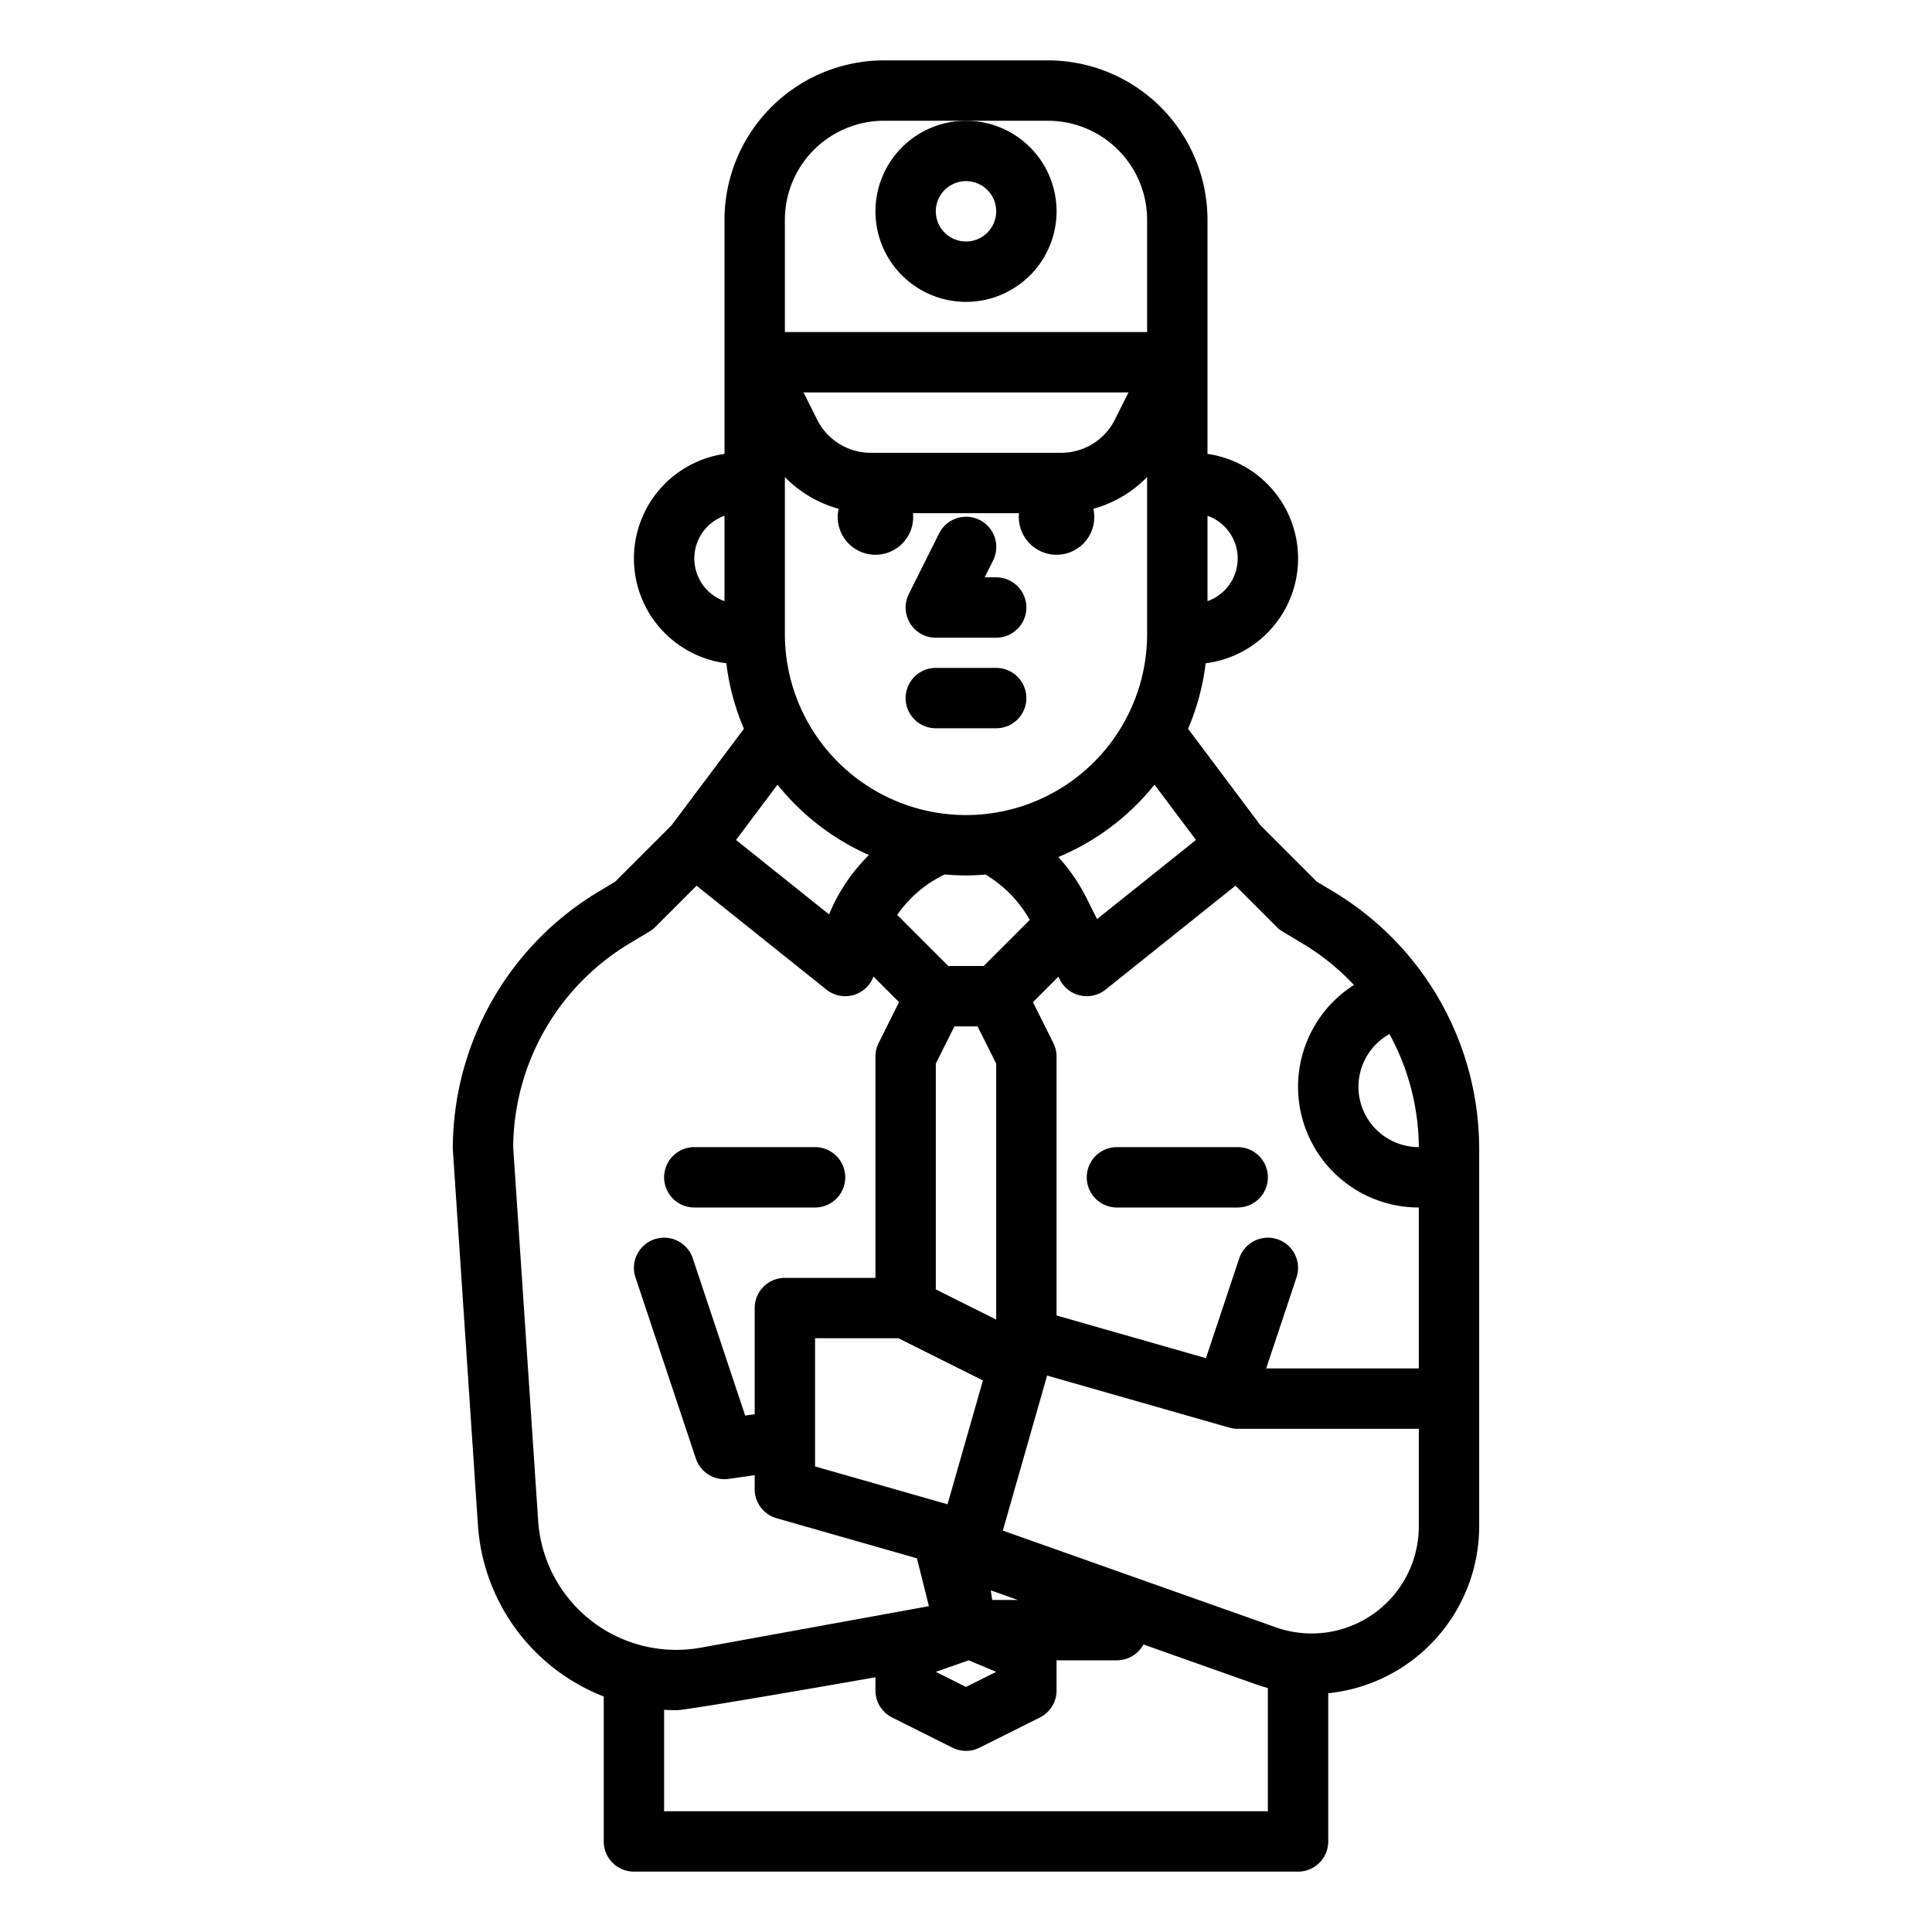 <?xml version="1.0" encoding="UTF-8"?>
<svg xmlns="http://www.w3.org/2000/svg" viewBox="0 0 512 512" width="512" height="512"><g id="outline"><path d="M126.65,404.081A52.546,52.546,0,0,0,160,449.587V488a8,8,0,0,0,8,8H344a8,8,0,0,0,8-8V448.724a44.551,44.551,0,0,0,40-44.243V304.286a79.554,79.554,0,0,0-38.429-67.873l-4.611-2.767-14.9-14.9-19.208-25.611a63.482,63.482,0,0,0,4.66-17.362A27.994,27.994,0,0,0,320,120.29V58.262A42.31,42.31,0,0,0,277.738,16H234.262A42.31,42.31,0,0,0,192,58.262V120.29a27.994,27.994,0,0,0,.489,55.482,63.482,63.482,0,0,0,4.66,17.362l-19.208,25.611-14.9,14.9-4.611,2.767A79.554,79.554,0,0,0,120,304.286c0,.178.006.356.018.533ZM176,480V453.115c1.082.067,2.166.111,3.252.111,3.122,0,52.748-8.731,52.748-8.731V448a8,8,0,0,0,4.422,7.155l16,8a8,8,0,0,0,7.156,0l16-8A8,8,0,0,0,280,448v-8h16a7.989,7.989,0,0,0,7.025-4.2l29.742,10.537c1.072.38,2.151.711,3.233,1.007V480ZM281.167,120H230.833a15.914,15.914,0,0,1-14.312-8.845L212.944,104h86.112l-3.577,7.155A15.914,15.914,0,0,1,281.167,120ZM208,168V126.423a31.672,31.672,0,0,0,14.242,8.412A10,10,0,1,0,241.949,136h28.1a10,10,0,1,0,19.707-1.165A31.672,31.672,0,0,0,304,126.423V168a48,48,0,0,1-96,0Zm48.722,272L264,443.056l-8,4-8-4ZM248,281.889,252.944,272h6.112L264,281.889v67.818l-16-8ZM262.938,424l-.361-2.532L269.723,424Zm-12.58-192.263c1.861.163,3.74.263,5.642.263,1.763,0,3.5-.091,5.231-.232l1.408.939a32.43,32.43,0,0,1,10.255,11.085L260.687,256h-9.374l-13.541-13.542A32.188,32.188,0,0,1,250.358,231.737ZM238.111,354.651l22.373,11.186-9.375,32.811L216,388.617V354.651ZM376,404.481a28.4,28.4,0,0,1-37.89,26.773l-72.352-25.633,11.736-41.08,48.308,13.8a8.013,8.013,0,0,0,2.2.308h48Zm-7.781-130.449A63.142,63.142,0,0,1,376,304a15.992,15.992,0,0,1-7.776-29.968ZM339.884,246.86l5.455,3.273a62.63,62.63,0,0,1,13.47,10.894A31.989,31.989,0,0,0,376,320v42.651H335.55l8.04-24.121a8,8,0,0,0-15.18-5.06l-8.819,26.458L280,348.616V280a7.994,7.994,0,0,0-.845-3.578l-5.421-10.842,6.741-6.741.37.739A8,8,0,0,0,293,262.247l34.409-27.527,10.937,10.937A8.05,8.05,0,0,0,339.884,246.86ZM316.947,222.6l-26.218,20.974-2.778-5.555a48.351,48.351,0,0,0-7.482-10.888,64.318,64.318,0,0,0,25.486-19.188ZM328,148a12.02,12.02,0,0,1-8,11.314V136.686A12.02,12.02,0,0,1,328,148ZM208,58.262A26.292,26.292,0,0,1,234.262,32h43.476A26.292,26.292,0,0,1,304,58.262V88H208ZM184,148a12.02,12.02,0,0,1,8-11.314v22.628A12.02,12.02,0,0,1,184,148Zm22.045,59.94a64.343,64.343,0,0,0,24.226,18.642,47.9,47.9,0,0,0-10.557,15.744L195.053,222.6Zm-39.384,42.193,5.455-3.273a8.011,8.011,0,0,0,1.541-1.2l10.937-10.937L219,262.247a7.991,7.991,0,0,0,12.484-3.446l6.779,6.779-5.421,10.842A7.994,7.994,0,0,0,232,280v58.651H208a8,8,0,0,0-8,8v28.125l-2.521.36L183.59,333.47a8,8,0,0,0-15.18,5.06l16,48a8,8,0,0,0,8.721,5.389l6.869-.981v3.713a8,8,0,0,0,5.8,7.692L243,412.97l3.171,12.686-60.412,10.985a36.665,36.665,0,0,1-43.141-33.627L136,304.027A63.471,63.471,0,0,1,166.661,250.133Z"/><path d="M248,169h16a8,8,0,0,0,0-16h-3.056l2.211-4.422a8,8,0,1,0-14.31-7.156l-8,16A8,8,0,0,0,248,169Z"/><path d="M248,193h16a8,8,0,0,0,0-16H248a8,8,0,0,0,0,16Z"/><path d="M296,304a8,8,0,0,0,0,16h32a8,8,0,0,0,0-16Z"/><path d="M184,320h32a8,8,0,0,0,0-16H184a8,8,0,0,0,0,16Z"/><path d="M232,56a24,24,0,1,0,24-24A24.027,24.027,0,0,0,232,56Zm24-8a8,8,0,1,1-8,8A8.009,8.009,0,0,1,256,48Z"/></g></svg>
